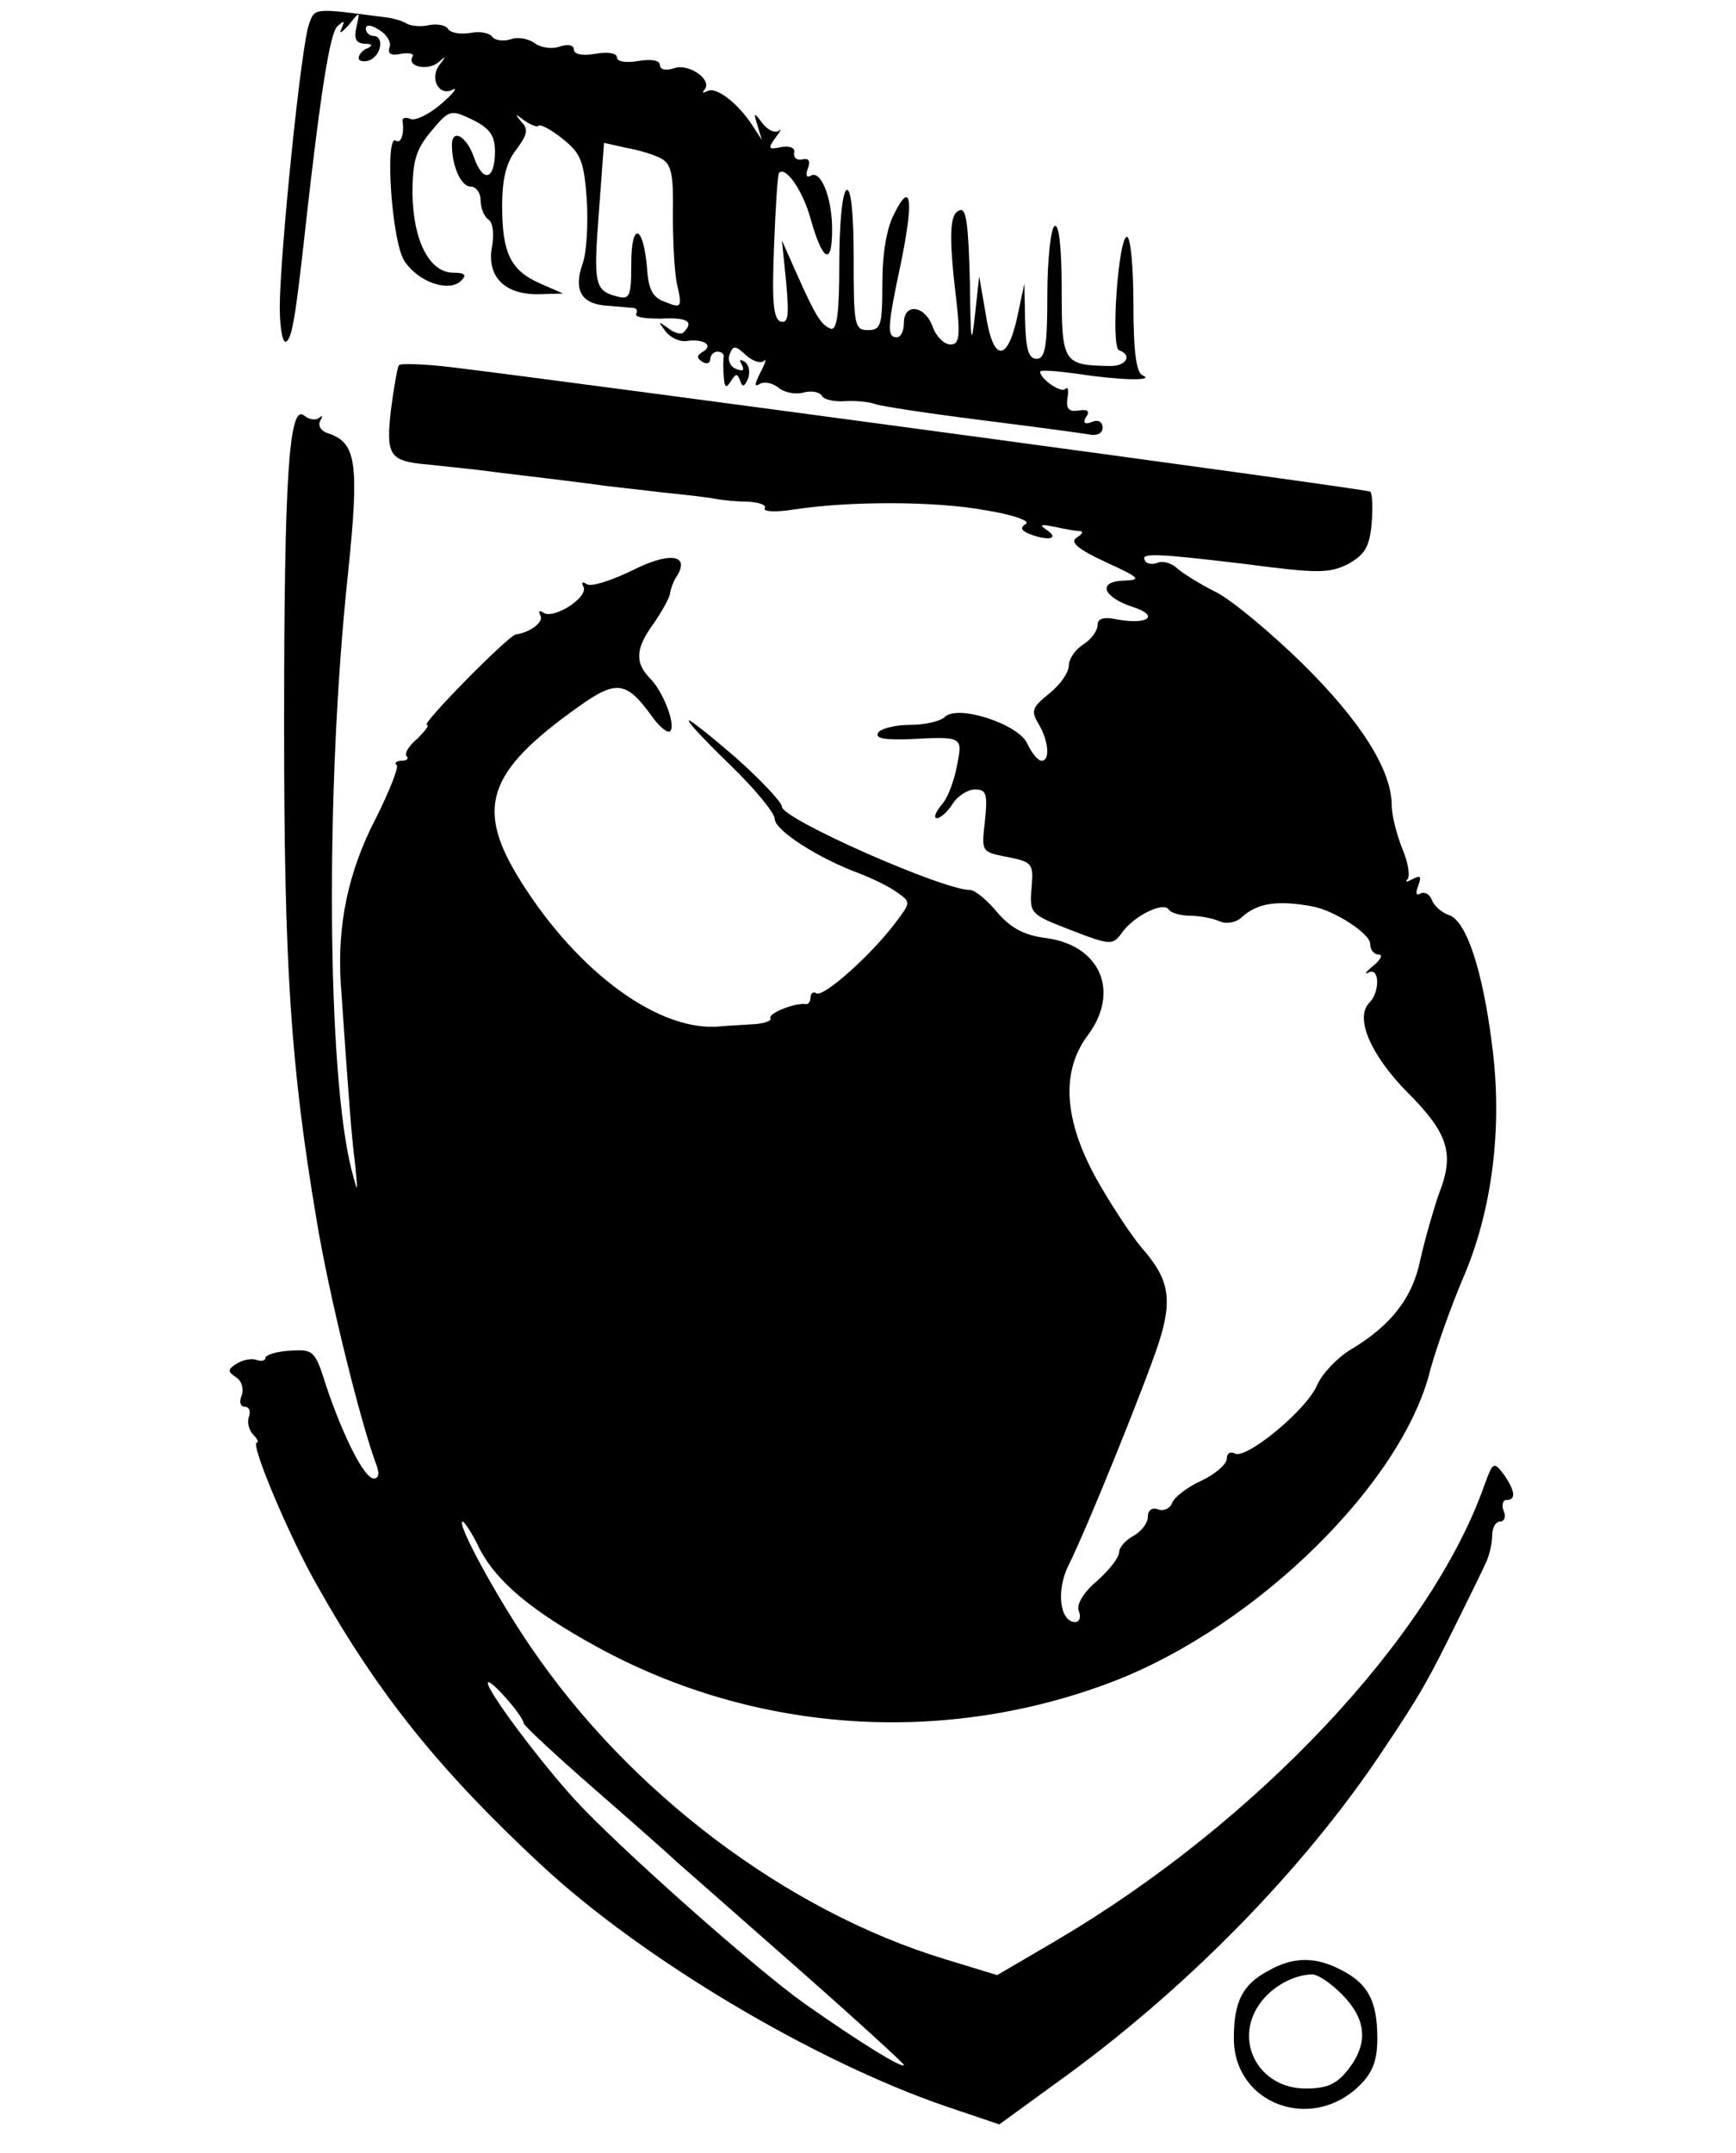<?xml version="1.0" standalone="no"?>
<!DOCTYPE svg PUBLIC "-//W3C//DTD SVG 20010904//EN"
 "http://www.w3.org/TR/2001/REC-SVG-20010904/DTD/svg10.dtd">
<svg version="1.0" xmlns="http://www.w3.org/2000/svg"
 width="242pt" height="300pt" viewBox="0 0 242 300"
 preserveAspectRatio="xMidYMid meet">
<g transform="translate(0,300) scale(0.1,-0.1)"
fill="#000000" stroke="none">
<path d="M431 2967 c-11 -27 -41 -324 -41 -395 0 -29 4 -51 9 -48 8 5 13 33
27 161 21 188 34 268 44 278 10 9 11 9 6 -3 -4 -8 0 -6 10 5 16 20 16 20 11
-2 -4 -17 -1 -23 11 -24 11 0 12 -2 5 -6 -7 -2 -13 -9 -13 -14 0 -4 7 -6 15
-3 17 7 21 34 5 34 -5 0 -10 5 -10 10 0 6 7 6 19 -2 10 -6 17 -17 14 -24 -3
-9 2 -12 16 -9 12 2 19 0 16 -4 -8 -14 21 -20 36 -8 11 10 11 9 2 -3 -15 -19
-1 -45 18 -35 8 4 1 -5 -15 -19 -17 -15 -36 -24 -43 -22 -7 3 -12 2 -12 -2 3
-18 -2 -33 -9 -28 -16 10 -6 -142 12 -168 19 -29 62 -44 79 -27 8 8 5 11 -11
11 -33 0 -56 44 -57 110 0 46 5 62 26 87 25 30 27 31 58 16 24 -12 31 -22 31
-44 0 -39 -16 -45 -29 -9 -10 30 -31 42 -31 18 0 -30 13 -58 26 -58 8 0 14 -9
14 -19 0 -11 5 -23 11 -27 6 -4 8 -19 5 -37 -8 -41 16 -67 63 -67 l36 1 -32
14 c-41 18 -53 42 -53 108 0 39 6 61 20 79 15 20 17 28 7 38 -10 12 -9 12 4 2
9 -6 18 -10 20 -7 3 2 18 -6 34 -19 25 -20 29 -31 33 -84 2 -33 0 -74 -6 -90
-13 -37 -1 -56 35 -58 15 -1 32 -3 36 -3 5 -1 6 -4 4 -8 -3 -5 12 -7 34 -7 37
2 47 -4 32 -19 -3 -4 -13 -1 -22 6 -14 10 -14 10 -3 -5 7 -9 21 -15 30 -13 23
3 37 -6 22 -15 -9 -5 -9 -9 -1 -14 6 -4 11 -2 11 3 0 6 5 11 10 11 6 0 9 -3 9
-7 -1 -5 -1 -17 0 -28 1 -15 3 -17 10 -6 7 11 9 11 13 0 3 -9 6 -8 11 4 3 9 1
19 -5 23 -7 4 -8 3 -4 -4 4 -8 2 -10 -8 -6 -8 3 -12 12 -9 20 5 13 8 13 23 -1
9 -8 20 -12 25 -8 4 5 2 -3 -5 -16 -8 -16 -9 -21 -1 -16 7 4 18 1 26 -5 8 -7
24 -10 35 -7 11 3 23 1 26 -5 3 -5 18 -8 32 -7 15 1 34 -1 42 -4 8 -3 74 -13
145 -22 72 -9 139 -18 151 -20 13 -3 21 1 21 9 0 8 -6 12 -15 8 -10 -4 -13 -1
-8 7 6 8 2 11 -10 9 -14 -2 -18 2 -16 17 2 11 1 17 -3 13 -6 -6 -35 14 -35 24
0 3 24 1 53 -3 59 -9 108 -10 90 -2 -9 3 -13 33 -13 99 0 52 -4 94 -9 94 -12
0 -23 -154 -11 -158 19 -7 10 -22 -12 -22 -66 1 -68 4 -68 107 0 60 -4 92 -10
88 -5 -3 -10 -46 -10 -96 0 -72 -3 -89 -15 -89 -11 0 -15 13 -16 53 l-1 52
-10 -47 c-14 -64 -34 -62 -44 5 l-9 52 -6 -55 c-5 -45 -6 -36 -7 48 -2 78 -5
103 -14 99 -14 -4 -16 -33 -5 -124 6 -53 4 -63 -8 -63 -9 0 -20 11 -25 25 -11
30 -40 33 -40 5 0 -11 -4 -20 -10 -20 -14 0 -13 15 6 104 18 88 14 115 -9 69
-11 -20 -17 -56 -17 -98 0 -58 -2 -65 -20 -65 -19 0 -20 7 -20 101 0 64 -4 98
-10 94 -6 -3 -10 -49 -10 -101 0 -69 -3 -95 -12 -92 -13 5 -21 17 -48 78 l-20
45 6 -59 c4 -46 3 -57 -8 -54 -10 4 -12 28 -9 104 2 54 5 101 7 103 9 10 33
-24 44 -64 17 -60 30 -66 30 -15 0 45 -16 84 -30 75 -6 -3 -7 1 -4 10 4 10 2
15 -7 13 -8 -2 -13 2 -12 9 2 7 -6 10 -18 8 -18 -4 -19 -2 -8 13 7 9 9 14 5
10 -5 -4 -15 0 -23 10 -12 16 -13 16 -7 -3 l6 -20 -13 20 c-20 31 -51 55 -63
48 -6 -3 -8 -3 -4 2 12 13 -21 37 -42 30 -12 -4 -20 -2 -20 4 0 7 -12 9 -30 6
-17 -3 -30 -1 -30 5 0 6 -13 8 -30 5 -18 -3 -30 -1 -30 6 0 6 -8 8 -20 4 -12
-4 -27 -1 -35 5 -8 6 -23 9 -34 5 -10 -3 -22 -1 -25 4 -4 5 -17 8 -31 5 -13
-2 -26 0 -30 5 -3 6 -15 8 -27 6 -11 -3 -26 -1 -31 2 -6 4 -20 8 -31 9 -99 13
-97 13 -105 -9z m491 -188 c14 -8 17 -22 16 -77 0 -37 2 -82 6 -99 7 -31 6
-33 -16 -24 -18 6 -24 17 -26 47 -5 61 -22 66 -22 7 0 -46 -2 -51 -20 -46 -31
8 -33 17 -25 119 l7 95 31 -7 c18 -3 40 -10 49 -15z"/>
<path d="M556 2491 c-2 -3 -7 -31 -11 -62 -7 -60 -2 -70 39 -75 12 -1 46 -5
76 -8 54 -7 101 -12 170 -21 19 -3 61 -7 92 -11 31 -3 65 -7 75 -9 10 -2 31
-4 46 -4 16 -1 26 -5 23 -9 -3 -5 15 -6 40 -2 78 12 198 12 268 -1 38 -6 63
-15 56 -19 -8 -5 -7 -9 5 -14 26 -10 42 -7 25 5 -12 8 -10 9 10 5 14 -3 30 -6
35 -6 6 0 4 -4 -4 -9 -10 -6 1 -16 40 -34 48 -22 51 -25 26 -26 -38 -1 -30
-23 13 -37 37 -12 20 -25 -23 -17 -19 4 -27 1 -27 -8 0 -8 -9 -20 -20 -27 -11
-7 -20 -20 -20 -29 0 -10 -12 -27 -27 -39 -25 -20 -26 -25 -15 -43 14 -24 16
-51 4 -51 -5 0 -14 11 -20 24 -12 27 -97 55 -115 37 -6 -6 -28 -11 -48 -11
-21 0 -41 -5 -45 -11 -4 -8 9 -10 42 -9 77 4 76 4 68 -37 -4 -21 -13 -46 -22
-55 -8 -10 -11 -18 -6 -18 5 0 15 9 22 20 7 11 21 20 31 20 16 0 18 -6 14 -44
-5 -43 -5 -43 31 -50 35 -7 37 -9 34 -43 -3 -36 -2 -37 55 -59 54 -21 58 -21
70 -5 16 24 58 45 66 34 3 -5 17 -9 31 -9 14 0 32 -4 41 -8 9 -4 23 -1 30 6
22 20 50 24 99 15 31 -6 80 -38 80 -52 0 -8 5 -15 12 -15 6 0 3 -7 -8 -16 -10
-8 -13 -13 -6 -9 15 8 16 -27 1 -42 -21 -21 2 -73 52 -124 58 -58 67 -86 45
-142 -8 -23 -20 -65 -26 -92 -11 -54 -41 -92 -98 -126 -18 -11 -39 -33 -46
-49 -14 -34 -100 -105 -115 -95 -6 3 -11 0 -11 -8 0 -7 -16 -21 -35 -30 -20
-9 -38 -23 -41 -31 -3 -8 -12 -12 -20 -9 -8 3 -14 -1 -14 -11 0 -8 -9 -20 -20
-26 -11 -6 -20 -16 -20 -23 0 -7 -14 -25 -31 -40 -19 -16 -29 -33 -25 -42 3
-8 1 -15 -5 -15 -22 0 -27 45 -9 80 25 50 104 245 125 308 20 62 15 90 -24
134 -15 18 -44 62 -64 98 -44 81 -48 147 -11 197 46 61 18 126 -58 136 -31 4
-49 14 -68 36 -14 17 -31 31 -38 31 -38 0 -262 99 -262 116 0 6 -29 37 -65 69
-36 31 -65 54 -65 51 0 -4 27 -32 60 -64 33 -32 60 -65 60 -73 0 -16 61 -55
118 -76 18 -7 41 -18 52 -26 20 -14 20 -14 -2 -43 -33 -44 -100 -104 -110 -98
-4 3 -8 0 -8 -5 0 -6 -3 -11 -7 -10 -15 2 -53 -13 -49 -20 2 -3 -8 -7 -22 -8
-15 -1 -36 -2 -47 -3 -84 -9 -198 73 -279 202 -64 102 -48 152 80 243 53 38
67 36 102 -12 11 -16 23 -25 26 -22 9 8 -10 57 -29 75 -20 21 -19 41 6 75 11
16 22 35 23 42 1 7 5 18 10 25 18 30 -12 33 -63 7 -29 -14 -57 -23 -63 -19 -6
4 -8 3 -5 -3 9 -14 -40 -46 -55 -37 -6 4 -8 3 -5 -3 6 -9 -13 -24 -34 -27 -11
-2 -133 -126 -124 -126 4 0 -2 -8 -13 -19 -12 -10 -19 -21 -15 -25 3 -3 0 -6
-7 -6 -7 0 -11 -3 -7 -6 3 -3 -10 -36 -29 -74 -39 -75 -54 -149 -49 -230 11
-160 15 -214 20 -252 4 -42 4 -42 -5 -8 -34 134 -37 530 -5 830 16 154 12 183
-27 196 -10 3 -15 10 -12 17 4 7 4 9 -1 5 -4 -4 -14 -3 -21 3 -21 17 -28 -83
-28 -431 0 -335 9 -474 45 -688 17 -105 62 -286 84 -344 4 -11 3 -18 -4 -18
-13 0 -42 57 -66 128 -16 51 -18 52 -51 50 -19 -1 -34 -6 -34 -10 0 -4 -6 -5
-12 -3 -7 3 -20 0 -28 -5 -13 -8 -13 -11 -1 -19 8 -5 11 -16 8 -25 -4 -9 -2
-16 4 -16 6 0 9 -6 6 -14 -3 -7 0 -19 6 -25 6 -6 8 -11 5 -11 -10 0 46 -133
84 -199 86 -153 172 -259 313 -390 141 -131 380 -273 564 -336 l74 -25 77 56
c182 130 347 299 457 464 55 82 64 99 107 186 16 32 33 67 37 76 5 10 9 27 9
38 0 11 5 20 11 20 6 0 9 7 5 15 -3 8 -1 15 4 15 14 0 12 13 -4 36 -14 18 -15
17 -27 -16 -75 -212 -318 -470 -597 -634 l-82 -48 -72 22 c-221 67 -440 232
-578 435 -48 70 -105 175 -95 175 2 0 14 -17 24 -39 24 -45 71 -85 162 -135
222 -122 487 -139 723 -48 200 78 402 277 440 434 8 29 28 86 45 126 41 94 56
211 41 325 -13 105 -36 174 -60 182 -10 3 -21 13 -24 21 -3 8 -10 12 -16 9 -6
-4 -7 1 -3 11 5 13 3 15 -8 9 -8 -4 -11 -5 -7 0 4 4 1 23 -7 42 -8 20 -15 47
-15 61 0 49 -43 117 -124 197 -45 44 -99 89 -121 100 -22 11 -46 26 -54 33 -7
7 -20 11 -27 8 -7 -3 -16 -2 -18 3 -7 11 16 10 141 -5 99 -13 116 -13 142 0
23 13 30 23 33 56 2 23 1 43 -2 45 -6 4 -1105 152 -1278 173 -40 5 -75 6 -76
3z m174 -1892 c0 -3 45 -45 99 -92 55 -48 106 -93 113 -100 7 -6 82 -72 166
-146 83 -73 152 -136 152 -138 0 -7 -64 33 -138 85 -68 48 -263 221 -322 286
-49 54 -120 149 -120 161 0 10 49 -45 50 -56z"/>
<path d="M1768 254 c-36 -19 -48 -43 -48 -94 0 -92 109 -132 176 -65 18 18 24
35 24 65 0 52 -13 76 -50 95 -36 19 -67 19 -102 -1z m103 -33 c34 -35 37 -68
8 -105 -16 -20 -29 -26 -59 -26 -65 0 -101 66 -64 118 16 23 46 40 72 41 8 1
27 -12 43 -28z"/>
</g>
</svg>
